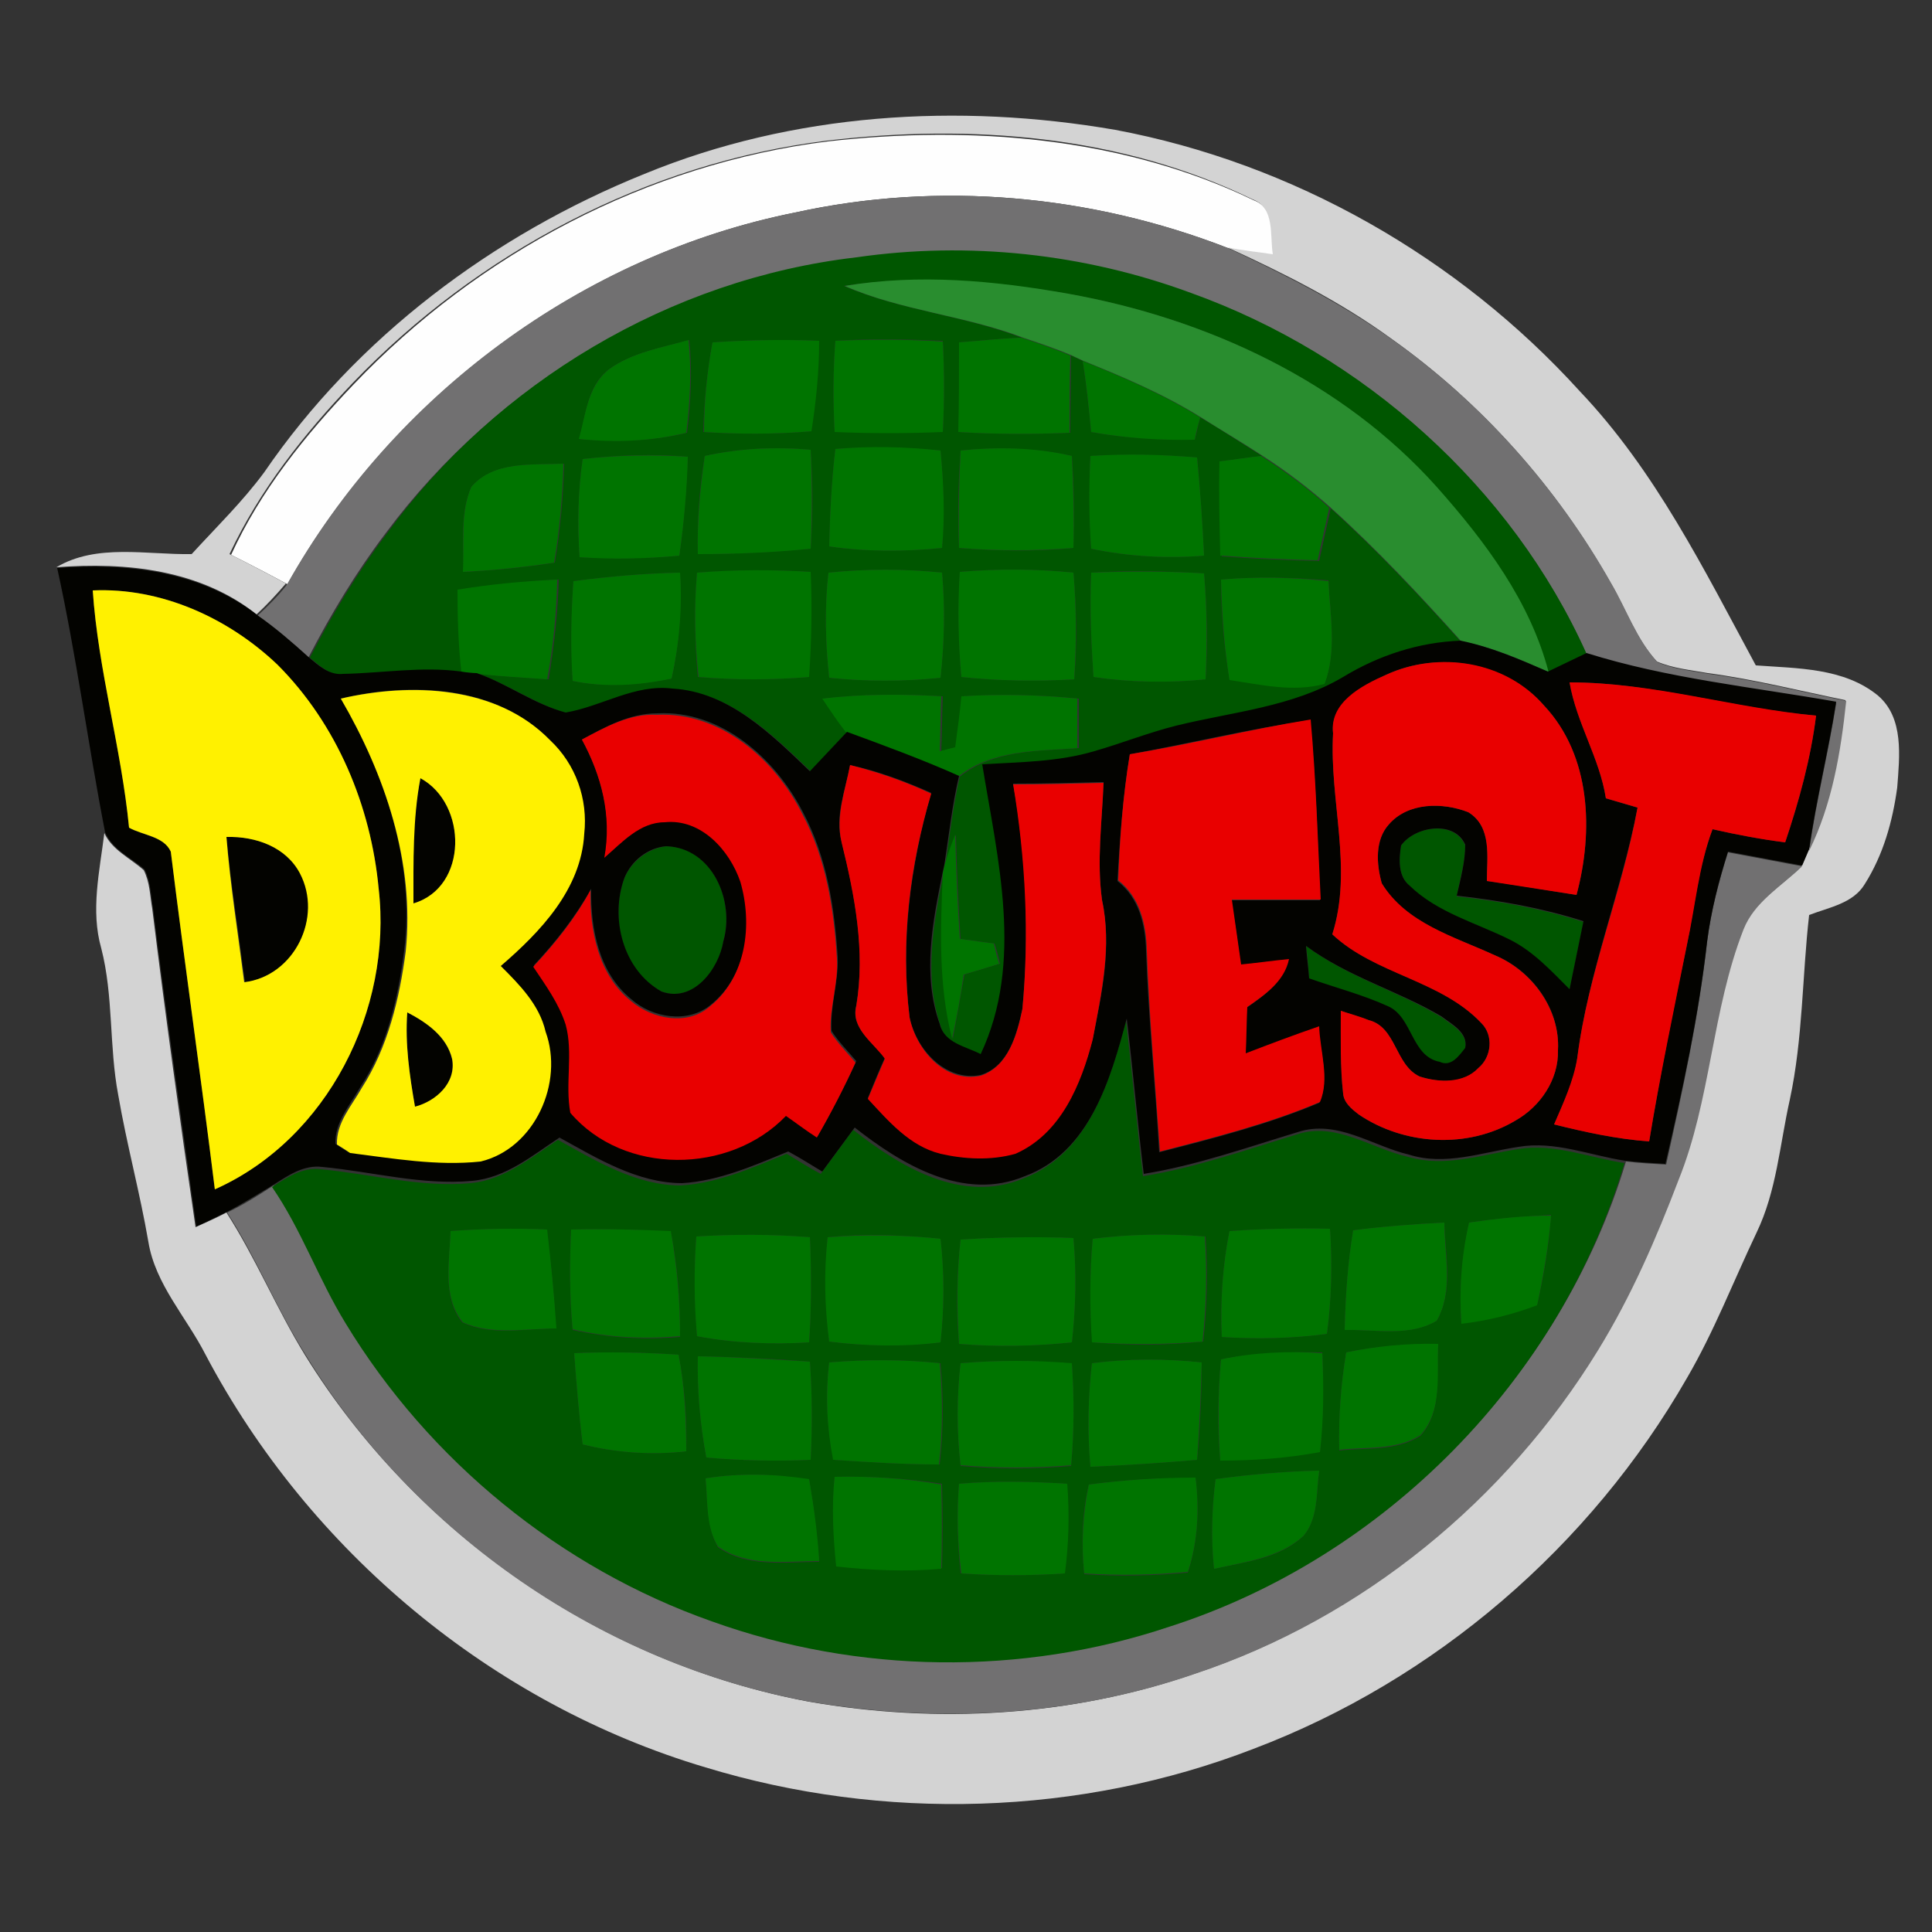 <?xml version="1.0" encoding="utf-8"?>
<!-- Generator: Adobe Illustrator 26.0.3, SVG Export Plug-In . SVG Version: 6.00 Build 0)  -->
<svg version="1.1" id="Layer_1" xmlns="http://www.w3.org/2000/svg" xmlns:xlink="http://www.w3.org/1999/xlink" x="0px" y="0px"
	 viewBox="0 0 250 250" style="enable-background:new 0 0 250 250;" xml:space="preserve">
<rect x="0" y="0" width="250" height="250" fill="#333333" stroke="none"/>
<style type="text/css">
	.st0{fill:#FEFEFE;}
	.st1{fill:#D3D3D3;}
	.st2{fill:#717071;}
	.st3{fill:#005600;}
	.st4{fill:#298D2F;}
	.st5{fill:#007400;}
	.st6{fill:#030300;}
	.st7{fill:#FFF100;}
	.st8{fill:#E90000;}
</style>
<g id="_x23_fefefeff">
	<path class="st0" d="M107.1,18.3c18.5-2.1,38.1-0.6,55.1,7.6c3,1.1,2.2,4.6,2.6,7.1c-2-0.3-3.9-0.5-5.9-0.9
		c-17.7-6.9-37.4-8.7-56-4.6c-27.5,5.5-52,23.7-65.7,48.1c-2.4-1.3-4.9-2.6-7.3-3.8c3.8-8.3,9.6-15.5,15.9-22.1
		C61.9,32.8,83.8,21.2,107.1,18.3z"/>
</g>
<g id="_x23_d3d3d3ff">
	<path class="st1" d="M83.4,22.5c19.2-7.9,40.6-9.2,60.9-5.7c23,4.3,44.4,16.5,60.1,33.8c9.8,10.3,16.1,23.1,22.8,35.5
		c5.4,0.4,11.4,0.3,15.8,3.9c3.4,2.9,2.8,7.9,2.5,11.9c-0.6,4.4-1.8,8.7-4.2,12.5c-1.5,2.5-4.6,3-7.2,4c-0.9,7.9-0.8,16-2.5,23.9
		c-1.3,5.8-1.7,11.8-4.3,17.2c-3,6.3-5.5,12.8-9,18.8c-12.5,21.8-32.6,39.1-56.1,48c-22.5,8.7-47.9,9.4-70.9,2.4
		c-27.6-8.2-51.3-28-64.7-53.4c-2.5-4.9-6.5-9.1-7.4-14.6c-1.1-6.4-2.8-12.6-3.9-19c-1.2-6.3-0.6-12.8-2.2-19
		c-1.4-4.9-0.2-10,0.4-14.9c1,2.2,3.3,3.2,5.1,4.8c0.8,1.6,0.8,3.3,1.1,5c1.7,13.8,3.6,27.5,5.6,41.2c1.3-0.6,2.7-1.2,4-1.9
		c3.8,5.9,6.5,12.5,10.2,18.5c14.3,23.1,38.5,39.8,65.2,44.8c16.6,2.9,33.9,1.9,49.8-3.6c21.6-7.2,40.3-22.5,52.2-41.9
		c4.2-6.9,7.5-14.4,10.4-22c4.1-10.4,4.3-22,8.4-32.4c1.4-3.6,5-5.6,7.6-8.2c0.2-0.5,0.7-1.6,0.9-2.1c3-6,4-12.7,4.8-19.4
		c-5.9-1.2-11.8-2.7-17.8-3.5c-2.2-0.4-4.5-0.6-6.6-1.5c-2.7-2.9-4-6.8-6-10.2c-7-12.4-16.7-23.3-28.4-31.6
		c-6.6-4.8-13.8-8.4-21.2-11.8c1.9,0.4,3.9,0.6,5.9,0.9c-0.4-2.5,0.3-6-2.6-7.1c-17-8.3-36.5-9.8-55.1-7.6
		c-23.3,2.9-45.2,14.5-61.4,31.4c-6.3,6.6-12,13.8-15.9,22.1c2.4,1.2,4.9,2.5,7.3,3.8c-1.2,1.4-2.5,2.8-3.8,4
		c-7.3-5.8-16.9-6.8-25.9-6.1c5.2-3.1,11.7-1.6,17.5-1.7c3.2-3.5,6.6-6.8,9.4-10.6C46.1,43.7,63.8,30.4,83.4,22.5z"/>
</g>
<g id="_x23_717071ff">
	<path class="st2" d="M102.9,27.5c18.6-4.1,38.3-2.3,56,4.6c7.3,3.4,14.6,7.1,21.2,11.8c11.6,8.2,21.4,19.2,28.4,31.6
		c2,3.4,3.3,7.3,6,10.2c2.1,0.9,4.4,1.1,6.6,1.5c6,0.8,11.9,2.3,17.8,3.5c-0.7,6.6-1.8,13.3-4.8,19.4c0.9-6.4,2.5-12.7,3.5-19.1
		c-10.8-1.9-21.8-3-32.3-6.3c-9.7-21.7-28.9-38.7-51.2-46.7c-13.8-5-28.8-6.7-43.3-4.6c-24,2.8-46.5,16.2-60.9,35.6
		c-3.8,5-7.1,10.5-10,16.1c-2.1-1.9-4.2-3.8-6.6-5.4c1.4-1.3,2.7-2.6,3.8-4C50.8,51.2,75.3,33,102.9,27.5z"/>
	<path class="st2" d="M220.9,121.9c0.5-4,1.5-7.8,2.7-11.6c3.2,0.6,6.4,1.2,9.6,1.8c-2.7,2.6-6.2,4.6-7.6,8.2
		c-4.1,10.5-4.2,22-8.4,32.4c-2.9,7.6-6.1,15-10.4,22c-11.9,19.4-30.5,34.7-52.2,41.9c-15.9,5.5-33.3,6.4-49.8,3.6
		c-26.8-4.9-51-21.6-65.2-44.8c-3.8-6-6.4-12.6-10.2-18.5c2.1-1,4-2.2,6-3.5c3.8,5.5,6,11.9,9.5,17.6c10.8,17.8,27.8,31.6,47.4,38.6
		c18.9,6.8,40.1,7.1,59.2,0.7c27.8-8.9,50.5-32.1,58.9-60c1.7,0.2,3.5,0.3,5.2,0.4C217.7,141.2,219.8,131.7,220.9,121.9z"/>
</g>
<g id="_x23_005600ff">
	<path class="st3" d="M110.8,33.3c14.5-2.1,29.5-0.5,43.3,4.6c22.3,8,41.5,25.1,51.2,46.7c-1.7,0.8-3.3,1.6-5,2.4
		c-2.4-9.2-8.2-16.9-14.4-23.9c-12.2-13.8-29.8-21.9-47.8-25.1c-9.5-1.6-19.3-2.5-28.9-1c7.4,3.2,15.5,3.8,23,6.7
		c-2.7,0.1-5.4,0.4-8.1,0.6c0,3.9,0,7.7,0,11.6c4.8,0.3,9.6,0.3,14.4,0.1c0-3.3,0.1-6.7,0.1-10c0.4,0.2,1.1,0.5,1.5,0.7
		c0.5,3.1,0.8,6.2,1.1,9.2c4.4,0.8,8.9,1,13.4,1c0.2-0.7,0.5-2.2,0.7-2.9c2.7,1.6,5.3,3.3,8,5c-1.8,0.2-3.6,0.5-5.4,0.7
		c-0.1,4.1,0,8.2,0.2,12.3c4.2,0.3,8.4,0.5,12.6,0.6c0.5-2.3,1-4.6,1.5-6.8c6,5.4,11.5,11.3,16.9,17.3c-5.4,0.2-10.6,1.9-15.2,4.7
		c-6.6,3.9-14.3,4.5-21.6,6.3c-3.6,0.8-7,2.2-10.6,3.3c-4.7,1.3-9.7,1.4-14.5,1.7c2,12.3,5.4,25.6-0.2,37.5c-1.9-1-4.7-1.4-5.3-3.9
		c-2.2-6.4-0.9-13.3,0.4-19.7c-0.3,7.1-0.6,14.4,1.2,21.4c0.5-2.8,1-5.5,1.5-8.3c1.5-0.5,3-0.9,4.6-1.4c-0.2-0.9-0.4-1.7-0.7-2.6
		c-1.5-0.2-2.9-0.4-4.4-0.6c-0.3-4.5-0.5-9-0.6-13.5c-0.5,1.3-1,2.7-1.4,4c0.6-3.8,1-7.7,1.9-11.5c4.3-3.5,10.2-3.3,15.4-3.7
		c0-2.1,0-4.3,0-6.4c-5-0.5-10-0.6-15-0.3c-0.3,2.2-0.5,4.4-0.8,6.6c-0.5,0.1-1.5,0.4-2,0.5c0.1-2.4,0.1-4.7,0.2-7.1
		c-5.1-0.3-10.3-0.3-15.4,0.3c1,1.5,2,3,3.2,4.4c-1.6,1.7-3.2,3.4-4.8,5.1c-5-4.8-10.5-10.3-17.8-10.7c-4.9-0.6-9.2,2.3-13.8,3.1
		c-4-1.1-7.5-3.7-11.5-5.1c3,0.3,6.1,0.5,9.1,0.7c0.7-4.3,1.2-8.6,1.3-12.9c-4.3,0.2-8.6,0.7-12.9,1.3c0,3.6,0.1,7.1,0.5,10.7
		c-5.1-0.7-10.2,0.1-15.3,0.3c-1.8,0.2-3.2-1.1-4.5-2.2c2.9-5.6,6.2-11.1,10-16.1C64.3,49.5,86.7,36.1,110.8,33.3 M78.8,47.8
		c-2.8,2.1-3,5.9-3.8,9c4.6,0.4,9.3,0.3,13.9-0.8c0.5-4,0.7-8,0.3-12C85.6,45,81.8,45.6,78.8,47.8 M92.2,44.3
		c-0.7,3.8-1.1,7.7-1.2,11.6c4.6,0.3,9.3,0.3,13.9-0.1c0.6-3.9,0.9-7.8,1-11.7C101.4,43.9,96.8,44,92.2,44.3 M108.1,44.1
		c-0.3,3.9-0.3,7.8-0.1,11.7c4.7,0.2,9.3,0.2,14,0c0.2-3.9,0.2-7.8,0-11.7C117.3,43.9,112.7,43.8,108.1,44.1 M91.2,59
		c-0.7,4.2-1,8.4-0.9,12.7c4.9,0,9.8-0.3,14.6-0.7c0.3-4.2,0.3-8.5,0-12.8C100.3,57.8,95.7,58,91.2,59 M108.1,58.1
		c-0.5,4.2-0.7,8.4-0.8,12.6c4.8,0.7,9.7,0.7,14.6,0.2c0.3-4.2,0.2-8.4-0.2-12.6C117.2,57.9,112.6,57.8,108.1,58.1 M124.3,58.3
		c-0.3,4.2-0.4,8.4-0.2,12.6c4.9,0.4,9.8,0.5,14.8,0c0.1-4,0.1-8-0.2-11.9C134,58,129.2,57.8,124.3,58.3 M75.4,59.4
		c-0.6,4.2-0.7,8.5-0.4,12.7c4.3,0.2,8.6,0.2,12.9-0.2c0.6-4.2,0.9-8.5,1.1-12.8C84.4,58.7,79.9,58.9,75.4,59.4 M141.1,59
		c-0.2,4-0.1,8,0.1,12c4.8,1,9.7,1.3,14.6,0.9c-0.2-4.2-0.5-8.5-0.9-12.7C150.2,58.8,145.6,58.8,141.1,59 M61,63
		c-1.5,3.4-1,7.3-1,11c4-0.2,7.9-0.6,11.8-1.2c0.7-4.2,1.1-8.5,1.2-12.8C68.9,60.2,64,59.6,61,63 M74.2,75.2
		c-0.3,4.3-0.3,8.6-0.1,12.9c4.3,0.9,8.6,0.5,12.8-0.3c1-4.5,1.3-9.1,1.1-13.7C83.3,74.2,78.8,74.6,74.2,75.2 M90.2,74.1
		c-0.4,4.5-0.3,9,0.1,13.5c4.8,0.4,9.6,0.4,14.3,0c0.3-4.5,0.4-9.1,0.2-13.6C99.9,73.7,95.1,73.8,90.2,74.1 M107.2,74.1
		c-0.5,4.5-0.4,9.1,0.1,13.6c4.8,0.5,9.6,0.5,14.4,0c0.5-4.5,0.6-9.1,0.2-13.6C117,73.6,112.1,73.6,107.2,74.1 M124.2,74
		c-0.2,4.5-0.2,9.1,0.2,13.6c4.9,0.5,9.7,0.6,14.6,0.3c0.4-4.6,0.3-9.2-0.1-13.8C134,73.6,129.1,73.6,124.2,74 M141.2,74.1
		c-0.2,4.5,0,9,0.3,13.5c4.8,0.7,9.6,0.8,14.5,0.3c0.3-4.6,0.2-9.1-0.2-13.7C151,73.9,146.1,73.8,141.2,74.1 M158,75
		c0,4.3,0.4,8.7,1.1,12.9c4,0.6,8.2,1.6,12.3,0.5c1.6-4.3,0.7-8.9,0.5-13.3C167.3,74.7,162.7,74.6,158,75z"/>
	<path class="st3" d="M181.3,109.4c1.8-2.5,6.9-3.3,8.3,0c0,2.2-0.7,4.4-1.1,6.6c5.6,0.6,11.1,1.6,16.4,3.3
		c-0.6,2.9-1.2,5.9-1.8,8.8c-2.4-2.3-4.6-4.9-7.7-6.4c-4.3-2.3-9.4-3.5-13-7C180.9,113.3,181,111.2,181.3,109.4z"/>
	<path class="st3" d="M86.2,109.5c6,0.1,8.9,7.1,7.4,12.3c-0.5,3.7-3.9,8-8,6.5c-5.1-2.7-6.7-9.5-4.8-14.7
		C81.7,111.5,83.8,109.8,86.2,109.5z"/>
	<path class="st3" d="M169,122.4c5.3,4,11.8,5.8,17.5,9.2c1.3,1,3.5,2.1,3.1,4.1c-0.8,1-1.8,2.5-3.3,1.8c-3.7-0.7-3.5-5.8-6.7-7.2
		c-3.3-1.5-6.8-2.5-10.2-3.6C169.3,125.2,169.2,123.8,169,122.4z"/>
	<path class="st3" d="M145.7,132.1c0.8,6.7,1.4,13.4,2.2,20.1c6.8-1.1,13.3-3.4,19.9-5.4c5-1.7,9.6,1.8,14.4,2.9
		c4.8,1.4,9.6-0.3,14.2-1c4.7-0.8,9.2,1.1,13.8,1.8c-8.3,28-31.1,51.1-58.9,60c-19.1,6.4-40.3,6.1-59.2-0.7
		c-19.6-6.9-36.6-20.8-47.4-38.6c-3.5-5.7-5.7-12.1-9.5-17.6c1.9-1.2,3.9-2.6,6.3-2.3c6.5,0.6,12.9,2.4,19.4,1.8
		c4.3-0.4,7.8-3.3,11.3-5.6c4.9,2.7,10.1,5.9,15.9,5.9c4.8-0.3,9.3-2.3,13.7-4.1c1.5,0.9,2.9,1.8,4.4,2.6c1.4-1.9,2.8-3.8,4.2-5.7
		c6.1,4.8,14.1,9.6,22,6.3C140.9,149.3,143.6,139.9,145.7,132.1 M190.1,158.2c-0.9,4.3-1.3,8.6-1,13c3.4-0.4,6.6-1.2,9.8-2.4
		c0.9-3.8,1.5-7.6,1.8-11.6C197.1,157.4,193.6,157.7,190.1,158.2 M175.1,159.2c-0.7,4.3-1,8.6-1.1,12.9c3.9-0.1,8.3,0.9,11.9-1.2
		c2.2-3.8,1.1-8.5,1-12.7C183,158.4,179,158.7,175.1,159.2 M58.3,159.3c-0.1,3.9-1.1,8.5,1.5,11.8c3.8,1.8,8.1,0.8,12.1,0.8
		c-0.2-4.3-0.6-8.6-1.2-12.8C66.6,158.9,62.4,159,58.3,159.3 M73.9,159.1c-0.2,4.3-0.2,8.7,0.2,13c4.6,1,9.2,1.3,13.9,0.9
		c0-4.6-0.3-9.1-1.2-13.6C82.5,159.1,78.2,159,73.9,159.1 M159.1,159.3c-0.9,4.5-1.2,9.1-1,13.7c4.5,0.3,9.1,0.2,13.6-0.4
		c0.6-4.5,0.7-9.1,0.4-13.6C167.7,158.9,163.4,159,159.1,159.3 M90.1,160c-0.3,4.3-0.2,8.6,0.1,12.9c4.8,0.9,9.6,1.1,14.5,0.8
		c0.3-4.5,0.3-9.1,0.1-13.6C99.9,159.7,95,159.7,90.1,160 M107.1,160.1c-0.4,4.5-0.3,9.1,0.2,13.5c4.8,0.6,9.6,0.6,14.4,0.1
		c0.5-4.4,0.5-8.9,0-13.4C116.8,159.8,111.9,159.6,107.1,160.1 M124.3,160.4c-0.5,4.5-0.6,9-0.2,13.5c4.8,0.4,9.7,0.3,14.6-0.2
		c0.5-4.5,0.6-9,0.2-13.5C134.1,160,129.2,160.1,124.3,160.4 M141.4,160.3c-0.4,4.5-0.4,8.9,0,13.4c4.8,0.4,9.5,0.4,14.3-0.1
		c0.5-4.5,0.6-9.1,0.3-13.6C151.1,159.6,146.2,159.7,141.4,160.3 M174.2,175c-0.7,4.2-1,8.4-0.9,12.7c3.5-0.4,7.4,0.1,10.5-1.9
		c2.9-3.2,2-7.9,2.3-11.8C182.1,173.9,178.1,174.2,174.2,175 M74.3,175.1c0.3,3.9,0.6,7.9,1.1,11.8c4.4,1.1,8.9,1.4,13.4,0.9
		c0.1-4.2-0.2-8.4-1-12.5C83.3,175,78.8,174.9,74.3,175.1 M90.3,175.5c-0.1,4.4,0.3,8.8,1.1,13.1c4.5,0.4,9,0.5,13.5,0.3
		c0.2-4.2,0.2-8.5-0.1-12.7C100,175.8,95.2,175.6,90.3,175.5 M158,175.9c-0.4,4.3-0.5,8.7-0.1,13c4.3,0,8.6-0.3,12.9-1.1
		c0.4-4.2,0.5-8.5,0.3-12.8C166.7,174.9,162.3,175.1,158,175.9 M107.3,176.3c-0.5,4.2-0.3,8.5,0.6,12.6c4.5,0.3,9.1,0.6,13.7,0.6
		c0.5-4.4,0.5-8.8,0.1-13.1C116.9,175.9,112.1,175.9,107.3,176.3 M124.3,176.4c-0.5,4.4-0.5,8.9,0,13.3c4.8,0.4,9.5,0.4,14.3,0
		c0.4-4.4,0.4-8.8,0.1-13.2C133.9,176,129.1,176,124.3,176.4 M141.3,176.4c-0.5,4.4-0.6,8.9-0.2,13.4c4.6-0.2,9.2-0.5,13.8-0.9
		c0.4-4.2,0.6-8.4,0.6-12.6C150.8,175.8,146,175.8,141.3,176.4 M157.3,191.4c-0.5,3.8-0.6,7.7-0.2,11.6c4-0.9,8.5-1.3,11.6-4.3
		c1.9-2.3,1.6-5.6,2-8.4C166.2,190.4,161.7,190.8,157.3,191.4 M91.3,191.3c0.3,3,0.1,6.2,1.6,8.9c3.8,2.7,8.8,1.9,13.1,1.9
		c-0.3-3.6-0.7-7.1-1.3-10.6C100.2,190.7,95.7,190.6,91.3,191.3 M108,191.1c-0.3,3.8-0.2,7.7,0.3,11.5c4.5,0.6,9.1,0.7,13.6,0.3
		c0.1-3.6,0.1-7.2,0-10.9C117.3,191.3,112.6,191,108,191.1 M140.9,192.1c-0.9,3.8-1,7.7-0.6,11.6c4.5,0.3,8.9,0.2,13.4-0.2
		c1.3-4,1.5-8.1,1-12.2C150.1,191.2,145.5,191.5,140.9,192.1 M124.1,192c-0.3,3.9-0.2,7.8,0.2,11.6c4.5,0.3,9,0.3,13.4,0
		c0.5-3.8,0.7-7.8,0.3-11.6C133.4,191.7,128.7,191.6,124.1,192z"/>
</g>
<g id="_x23_298d2fff">
	<path class="st4" d="M109.3,37c9.6-1.6,19.3-0.7,28.9,1c17.9,3.2,35.5,11.3,47.8,25.1c6.2,7,12,14.7,14.4,23.9
		c-3.7-1.7-7.4-3.3-11.3-4c-5.4-6-10.9-11.9-16.9-17.3c-2.8-2.5-5.7-4.7-8.8-6.7c-2.6-1.7-5.3-3.3-8-5c-4.8-3-10-5.2-15.2-7.3
		c-0.4-0.2-1.1-0.5-1.5-0.7c-2.1-0.9-4.2-1.6-6.3-2.3C124.8,40.8,116.6,40.2,109.3,37z"/>
</g>
<g id="_x23_007400ff">
	<path class="st5" d="M78.8,47.8c3-2.2,6.8-2.8,10.3-3.8c0.4,4,0.2,8-0.3,12c-4.5,1.1-9.2,1.3-13.9,0.8C75.8,53.7,76,50,78.8,47.8z"
		/>
	<path class="st5" d="M92.2,44.3c4.6-0.3,9.2-0.4,13.8-0.2c0,3.9-0.4,7.9-1,11.7c-4.6,0.4-9.3,0.4-13.9,0.1
		C91.1,52,91.5,48.1,92.2,44.3z"/>
	<path class="st5" d="M108.1,44.1c4.6-0.2,9.3-0.2,13.9,0.1c0.2,3.9,0.2,7.8,0,11.7c-4.7,0.2-9.3,0.2-14,0
		C107.8,51.9,107.8,48,108.1,44.1z"/>
	<path class="st5" d="M124.1,44.3c2.7-0.2,5.4-0.5,8.1-0.6c2.1,0.7,4.2,1.4,6.3,2.3c-0.1,3.3-0.1,6.7-0.1,10
		c-4.8,0.2-9.6,0.2-14.4-0.1C124.1,52,124.1,48.2,124.1,44.3z"/>
	<path class="st5" d="M140.1,46.7c5.2,2.1,10.4,4.3,15.2,7.3c-0.2,0.7-0.6,2.2-0.7,2.9c-4.5,0.1-8.9-0.2-13.4-1
		C140.9,52.8,140.6,49.7,140.1,46.7z"/>
	<path class="st5" d="M91.2,59c4.5-1,9.1-1.2,13.7-0.8c0.2,4.2,0.2,8.5,0,12.8c-4.9,0.5-9.7,0.7-14.6,0.7
		C90.2,67.4,90.6,63.2,91.2,59z"/>
	<path class="st5" d="M108.1,58.1c4.5-0.4,9.1-0.3,13.6,0.2c0.4,4.2,0.6,8.4,0.2,12.6c-4.9,0.5-9.8,0.5-14.6-0.2
		C107.4,66.5,107.6,62.3,108.1,58.1z"/>
	<path class="st5" d="M124.3,58.3c4.8-0.5,9.7-0.4,14.4,0.7c0.2,4,0.3,8,0.2,11.9c-4.9,0.4-9.8,0.4-14.8,0
		C124,66.7,124.1,62.5,124.3,58.3z"/>
	<path class="st5" d="M75.4,59.4c4.5-0.5,9-0.6,13.6-0.3c-0.1,4.3-0.5,8.5-1.1,12.8c-4.3,0.4-8.6,0.5-12.9,0.2
		C74.7,67.8,74.8,63.6,75.4,59.4z"/>
	<path class="st5" d="M141.1,59c4.6-0.3,9.2-0.2,13.8,0.2c0.4,4.2,0.7,8.4,0.9,12.7c-4.9,0.4-9.8,0.1-14.6-0.9
		C140.9,67,140.9,63,141.1,59z"/>
	<path class="st5" d="M157.8,59.7c1.8-0.2,3.6-0.5,5.4-0.7c3.1,2,6.1,4.2,8.8,6.7c-0.5,2.3-1,4.6-1.5,6.8c-4.2-0.1-8.4-0.3-12.6-0.6
		C157.8,67.8,157.7,63.8,157.8,59.7z"/>
	<path class="st5" d="M61,63c2.9-3.4,7.9-2.8,11.9-3c-0.1,4.3-0.5,8.6-1.2,12.8c-3.9,0.6-7.9,1-11.8,1.2C60.1,70.3,59.5,66.4,61,63z
		"/>
	<path class="st5" d="M74.2,75.2c4.6-0.6,9.2-1,13.8-1.1c0.3,4.6-0.1,9.2-1.1,13.7c-4.2,0.9-8.6,1.2-12.8,0.3
		C73.8,83.8,73.9,79.5,74.2,75.2z"/>
	<path class="st5" d="M90.2,74.1c4.9-0.4,9.8-0.4,14.7-0.1c0.2,4.5,0.1,9.1-0.2,13.6c-4.8,0.4-9.6,0.4-14.3,0
		C89.9,83.1,89.8,78.6,90.2,74.1z"/>
	<path class="st5" d="M107.2,74.1c4.9-0.5,9.8-0.5,14.7,0c0.4,4.5,0.3,9.1-0.2,13.6c-4.8,0.5-9.6,0.5-14.4,0
		C106.8,83.1,106.7,78.6,107.2,74.1z"/>
	<path class="st5" d="M124.2,74c4.9-0.4,9.8-0.4,14.7,0.1c0.4,4.6,0.4,9.2,0.1,13.8c-4.9,0.3-9.8,0.2-14.6-0.3
		C124,83.1,123.9,78.6,124.2,74z"/>
	<path class="st5" d="M141.2,74.1c4.9-0.2,9.8-0.2,14.6,0.1c0.4,4.6,0.4,9.1,0.2,13.7c-4.8,0.5-9.7,0.4-14.5-0.3
		C141.2,83.1,141,78.6,141.2,74.1z"/>
	<path class="st5" d="M59.2,76.3c4.3-0.7,8.5-1.1,12.9-1.3c-0.1,4.3-0.5,8.7-1.3,12.9c-3-0.2-6.1-0.4-9.1-0.7
		c-0.5-0.1-1.5-0.2-2-0.2C59.3,83.4,59.2,79.9,59.2,76.3z"/>
	<path class="st5" d="M158,75c4.6-0.4,9.3-0.3,13.9,0.2c0.2,4.4,1.1,9-0.5,13.3c-4.1,1.1-8.2,0.1-12.3-0.5
		C158.4,83.6,158.1,79.3,158,75z"/>
	<path class="st5" d="M106.4,90.4c5.1-0.6,10.3-0.6,15.4-0.3c-0.1,2.3-0.1,4.7-0.2,7.1c0.5-0.1,1.5-0.4,2-0.5
		c0.3-2.2,0.6-4.4,0.8-6.6c5-0.3,10-0.2,15,0.3c0,2.1,0,4.3,0,6.4c-5.2,0.4-11.1,0.2-15.4,3.7c-4.7-2.1-9.6-3.9-14.5-5.7
		C108.4,93.4,107.4,91.9,106.4,90.4z"/>
	<path class="st5" d="M122.2,112c0.4-1.4,0.9-2.7,1.4-4c0.1,4.5,0.3,9,0.6,13.5c1.5,0.2,2.9,0.4,4.4,0.6c0.2,0.8,0.4,1.7,0.7,2.6
		c-1.5,0.5-3,0.9-4.6,1.4c-0.4,2.8-0.9,5.5-1.5,8.3c-1.8-7-1.5-14.2-1.2-21.4L122.2,112z"/>
	<path class="st5" d="M190.1,158.2c3.5-0.5,7-0.9,10.6-0.9c-0.3,3.9-1,7.8-1.8,11.6c-3.2,1.2-6.4,2-9.8,2.4
		C188.8,166.9,189.1,162.5,190.1,158.2z"/>
	<path class="st5" d="M175.1,159.2c3.9-0.5,7.9-0.8,11.8-1c0,4.2,1.2,8.9-1,12.7c-3.5,2.1-7.9,1.1-11.9,1.2
		C174.1,167.8,174.4,163.4,175.1,159.2z"/>
	<path class="st5" d="M58.3,159.3c4.1-0.3,8.3-0.4,12.5-0.2c0.5,4.3,0.9,8.5,1.2,12.8c-4,0-8.4,0.9-12.1-0.8
		C57.2,167.8,58.2,163.2,58.3,159.3z"/>
	<path class="st5" d="M73.9,159.1c4.3-0.1,8.6,0,12.9,0.2c0.8,4.5,1.2,9,1.2,13.6c-4.6,0.4-9.3,0.2-13.9-0.9
		C73.7,167.8,73.7,163.4,73.9,159.1z"/>
	<path class="st5" d="M159.1,159.3c4.3-0.3,8.6-0.4,13-0.3c0.3,4.5,0.2,9.1-0.4,13.6c-4.5,0.6-9.1,0.7-13.6,0.4
		C157.9,168.4,158.2,163.8,159.1,159.3z"/>
	<path class="st5" d="M90.1,160c4.9-0.3,9.8-0.3,14.7,0.1c0.2,4.5,0.2,9.1-0.1,13.6c-4.8,0.3-9.7,0.1-14.5-0.8
		C89.8,168.6,89.8,164.3,90.1,160z"/>
	<path class="st5" d="M107.1,160.1c4.9-0.4,9.8-0.3,14.6,0.2c0.5,4.4,0.5,8.9,0,13.4c-4.8,0.6-9.6,0.5-14.4-0.1
		C106.7,169.1,106.6,164.6,107.1,160.1z"/>
	<path class="st5" d="M124.3,160.4c4.9-0.3,9.7-0.4,14.6-0.2c0.4,4.5,0.3,9-0.2,13.5c-4.8,0.5-9.7,0.6-14.6,0.2
		C123.8,169.4,123.8,164.9,124.3,160.4z"/>
	<path class="st5" d="M141.4,160.3c4.8-0.6,9.7-0.7,14.5-0.3c0.3,4.5,0.2,9.1-0.3,13.6c-4.8,0.4-9.6,0.4-14.3,0.1
		C141,169.2,141,164.8,141.4,160.3z"/>
	<path class="st5" d="M174.2,175c3.9-0.8,7.9-1.2,11.9-1.1c-0.2,3.9,0.6,8.6-2.3,11.8c-3.1,2-7,1.5-10.5,1.9
		C173.2,183.4,173.5,179.2,174.2,175z"/>
	<path class="st5" d="M74.3,175.1c4.5-0.2,9-0.1,13.5,0.2c0.8,4.1,1,8.3,1,12.5c-4.5,0.5-9,0.2-13.4-0.9
		C74.9,182.9,74.6,179,74.3,175.1z"/>
	<path class="st5" d="M90.3,175.5c4.8,0.1,9.7,0.4,14.5,0.7c0.3,4.2,0.3,8.5,0.1,12.7c-4.5,0.2-9,0.1-13.5-0.3
		C90.6,184.3,90.2,179.9,90.3,175.5z"/>
	<path class="st5" d="M158,175.9c4.3-0.9,8.7-1.1,13.1-0.8c0.2,4.3,0.2,8.5-0.3,12.8c-4.3,0.8-8.6,1.1-12.9,1.1
		C157.6,184.6,157.6,180.3,158,175.9z"/>
	<path class="st5" d="M107.3,176.3c4.8-0.4,9.6-0.4,14.3,0.1c0.4,4.4,0.4,8.8-0.1,13.1c-4.6,0-9.1-0.3-13.7-0.6
		C107,184.8,106.8,180.5,107.3,176.3z"/>
	<path class="st5" d="M124.3,176.4c4.8-0.4,9.6-0.4,14.4,0c0.3,4.4,0.3,8.8-0.1,13.2c-4.8,0.4-9.5,0.4-14.3,0
		C123.8,185.2,123.8,180.8,124.3,176.4z"/>
	<path class="st5" d="M141.3,176.4c4.7-0.6,9.5-0.6,14.2-0.1c-0.1,4.2-0.3,8.4-0.6,12.6c-4.6,0.4-9.2,0.7-13.8,0.9
		C140.7,185.3,140.8,180.8,141.3,176.4z"/>
	<path class="st5" d="M157.3,191.4c4.4-0.6,8.9-1,13.4-1.1c-0.4,2.8-0.1,6.1-2,8.4c-3.1,2.9-7.6,3.4-11.6,4.3
		C156.7,199.2,156.8,195.3,157.3,191.4z"/>
	<path class="st5" d="M91.3,191.3c4.4-0.7,8.9-0.6,13.4,0.1c0.6,3.5,1.1,7.1,1.3,10.6c-4.4,0-9.3,0.8-13.1-1.9
		C91.3,197.5,91.6,194.2,91.3,191.3z"/>
	<path class="st5" d="M108,191.1c4.6-0.1,9.3,0.2,13.8,1c0.1,3.6,0.1,7.3,0,10.9c-4.5,0.4-9.1,0.2-13.6-0.3
		C107.8,198.8,107.6,194.9,108,191.1z"/>
	<path class="st5" d="M140.9,192.1c4.6-0.6,9.2-0.9,13.8-0.9c0.5,4.1,0.3,8.3-1,12.2c-4.4,0.4-8.9,0.5-13.4,0.2
		C139.9,199.8,140.1,195.9,140.9,192.1z"/>
	<path class="st5" d="M124.1,192c4.7-0.4,9.3-0.3,14,0c0.3,3.9,0.2,7.8-0.3,11.6c-4.5,0.3-9,0.3-13.4,0
		C123.9,199.8,123.8,195.9,124.1,192z"/>
</g>
<g id="_x23_030300ff">
	<path class="st6" d="M7.4,73.5c9-0.7,18.6,0.4,25.9,6.1c2.3,1.6,4.5,3.5,6.6,5.4c1.3,1.1,2.7,2.4,4.5,2.2c5.1-0.1,10.2-1,15.3-0.3
		c0.5,0.1,1.5,0.2,2,0.2c4,1.4,7.4,4,11.5,5.1c4.7-0.8,8.9-3.7,13.8-3.1c7.3,0.4,12.8,5.9,17.8,10.7c1.6-1.7,3.2-3.4,4.8-5.1
		c4.9,1.8,9.8,3.6,14.5,5.7c-0.9,3.8-1.3,7.6-1.9,11.5l-0.2,0.9c-1.3,6.4-2.7,13.3-0.4,19.7c0.6,2.5,3.4,2.9,5.3,3.9
		c5.6-11.9,2.2-25.2,0.2-37.5c4.9-0.3,9.8-0.3,14.5-1.7c3.5-1,7-2.4,10.6-3.3c7.3-1.8,15-2.4,21.6-6.3c4.6-2.8,9.8-4.5,15.2-4.7
		c3.9,0.8,7.6,2.4,11.3,4c1.7-0.8,3.3-1.6,5-2.4c10.5,3.3,21.5,4.4,32.3,6.3c-1,6.4-2.6,12.7-3.5,19.1c-0.2,0.5-0.7,1.6-0.9,2.1
		c-3.2-0.6-6.4-1.2-9.6-1.8c-1.2,3.8-2.2,7.7-2.7,11.6c-1.1,9.7-3.2,19.3-5.4,28.8c-1.7-0.1-3.5-0.2-5.2-0.4
		c-4.6-0.7-9.1-2.6-13.8-1.8c-4.7,0.7-9.5,2.5-14.2,1c-4.7-1.1-9.3-4.6-14.4-2.9c-6.6,2-13.1,4.3-19.9,5.4
		c-0.8-6.7-1.4-13.4-2.2-20.1c-2.1,7.9-4.8,17.3-13.2,20.4c-7.9,3.3-15.9-1.5-22-6.3c-1.4,1.9-2.8,3.8-4.2,5.7
		c-1.5-0.9-2.9-1.8-4.4-2.6c-4.4,1.8-8.9,3.8-13.7,4.1c-5.8,0-11-3.2-15.9-5.9c-3.5,2.3-6.9,5.2-11.3,5.6c-6.5,0.6-13-1.2-19.4-1.8
		c-2.4-0.3-4.4,1.1-6.3,2.3c-2,1.2-3.9,2.4-6,3.5c-1.3,0.6-2.6,1.3-4,1.9c-1.9-13.7-3.9-27.4-5.6-41.2c-0.3-1.7-0.3-3.4-1.1-5
		c-1.7-1.5-4.1-2.5-5.1-4.8C11.4,96.4,9.9,84.9,7.4,73.5 M12,76.4c0.7,10.3,3.7,20.4,4.7,30.7c1.7,1,4.5,1.1,5.4,3.1
		c1.8,14.6,3.9,29.1,5.7,43.7c14.6-6.5,23-23.3,21.2-38.9c-1-10.7-5.4-21.3-13.1-28.9C29.6,80,20.9,76,12,76.4 M179.4,87.3
		c-3.1,1.4-7.3,3.6-6.9,7.6c-0.5,8.7,2.6,17.5-0.1,26c5.6,5.2,14.1,5.9,19.3,11.5c1.6,1.6,1.3,4.4-0.4,5.8c-1.9,2.1-5.1,1.9-7.6,1.1
		c-3.2-1.5-3-6.4-6.6-7.3c-1.2-0.4-2.4-0.8-3.6-1.2c0.1,3.6-0.1,7.1,0.3,10.7c0.1,1.2,1.1,2,2,2.7c5.9,4,14.1,4.5,20.3,0.8
		c3.2-1.8,5.6-5.3,5.5-9.1c0.3-5.3-3.3-10.3-8.2-12.3c-5.2-2.4-11.5-4.1-14.6-9.3c-0.7-2.5-0.9-5.6,0.9-7.6c2.4-2.9,7-2.9,10.3-1.6
		c3.1,1.9,2.4,5.9,2.4,8.9c3.9,0.5,7.7,1.2,11.6,1.8c2.2-8.2,1.9-18-4.2-24.5C194.8,85.6,186.1,84.2,179.4,87.3 M203.1,88.3
		c0.9,5.2,3.9,9.8,4.7,15c1.4,0.4,2.7,0.8,4.1,1.2c-2.1,10.9-6.4,21.3-7.8,32.4c-0.4,3-1.8,5.8-3,8.6c4.1,1,8.2,1.9,12.3,2.2
		c1.4-8.5,3.1-17,4.9-25.5c1-5,1.5-10.1,3.3-14.9c3.1,0.7,6.3,1.3,9.4,1.7c1.8-5.3,3.3-10.8,4-16.4
		C224.3,91.7,213.9,88.3,203.1,88.3 M44.1,90.4c5.7,9.8,9.6,21.2,8.2,32.6c-0.8,6.2-2.2,12.4-5.7,17.7c-1.3,2.3-3.3,4.5-3.2,7.3
		c0.4,0.3,1.2,0.8,1.7,1.1c5.6,0.6,11.3,1.6,16.9,1.1c7-1.7,10.8-10.2,8.4-16.8c-0.8-3.5-3.3-6.1-5.8-8.5
		c5.2-4.4,10.5-9.9,10.8-17.1c0.5-4.4-1.1-9-4.4-12.1C64.3,88.7,53.2,88.2,44.1,90.4 M75.3,95.7c2.5,4.6,3.9,9.8,3,15.1
		c2.3-1.9,4.6-4.5,7.8-4.6c4.7-0.5,8.5,3.6,9.8,7.7c1.6,5.5,0.8,12.3-3.9,16.1c-3,2.5-7.6,1.7-10.3-0.7c-4.2-3.4-5.3-9.1-5.2-14.3
		c-2,3.6-4.6,6.9-7.4,9.9c1.6,2.4,3.3,4.8,4.2,7.5c1,3.7-0.1,7.6,0.6,11.4c7,8.1,20.6,8,27.9,0.4c1.3,0.9,2.7,1.9,4,2.8
		c1.8-3.2,3.5-6.4,5-9.7c-1.1-1.3-2.3-2.5-3.2-3.9c-0.2-3.2,0.9-6.3,0.8-9.5c-0.4-6.4-1.4-13-4.5-18.8c-3.6-7-10.6-13.2-18.8-12.8
		C81.4,92.3,78.3,94.1,75.3,95.7 M146.2,97.6c-0.9,5.4-1.3,10.9-1.6,16.4c2.8,2.2,3.6,5.6,3.7,9c0.3,8.7,1.2,17.4,1.7,26.1
		c7-1.8,14.1-3.6,20.7-6.4c1.4-3,0.1-6.6-0.1-9.8c-3.2,1.1-6.3,2.3-9.5,3.5c0.1-2,0.1-4,0.2-6c2.3-1.6,4.7-3.3,5.4-6.2
		c-2.1,0.2-4.1,0.4-6.2,0.7c-0.3-2.8-0.7-5.6-1.2-8.4c3.8,0,7.7,0,11.5,0c-0.3-7.8-0.5-15.6-1.3-23.3
		C161.7,94.3,154,96.2,146.2,97.6 M110,99c-0.6,3.3-2,6.6-1.1,9.9c1.7,6.9,3.1,14.1,1.9,21.2c-0.8,2.9,2.2,4.8,3.7,6.8
		c-0.8,1.7-1.5,3.5-2.2,5.2c2.6,2.9,5.4,6.1,9.4,7.1c3.2,0.8,6.6,0.9,9.7,0c5.8-2.6,8.5-9,10-14.8c1.2-5.9,2.5-12,1.2-18
		c-0.7-5.1,0-10.2,0.2-15.2c-3.9,0.1-7.8,0.2-11.7,0.2c1.7,9.6,2.1,19.4,1.2,29.1c-0.7,3.3-1.8,7.5-5.4,8.6
		c-4.6,0.9-8.4-3.4-9.2-7.5c-1.2-9.7,0.1-19.6,2.8-29C117.1,101.1,113.7,99.8,110,99 M181.3,109.4c-0.3,1.8-0.4,4,1.1,5.2
		c3.6,3.5,8.6,4.8,13,7c3,1.5,5.3,4,7.7,6.4c0.6-2.9,1.2-5.9,1.8-8.8c-5.3-1.7-10.9-2.7-16.4-3.3c0.5-2.2,1.1-4.4,1.1-6.6
		C188.2,106.1,183.1,106.9,181.3,109.4 M86.2,109.5c-2.4,0.2-4.5,1.9-5.4,4.1c-1.9,5.2-0.2,11.9,4.8,14.7c4.1,1.5,7.4-2.9,8-6.5
		C95.1,116.6,92.2,109.7,86.2,109.5 M169,122.4c0.1,1.4,0.3,2.8,0.4,4.2c3.4,1.2,6.9,2.1,10.2,3.6c3.2,1.4,3,6.5,6.7,7.2
		c1.5,0.7,2.5-0.8,3.3-1.8c0.4-2-1.8-3.1-3.1-4.1C180.9,128.2,174.4,126.4,169,122.4z"/>
	<path class="st6" d="M54.4,100.7c6.1,3.3,6.2,14.1-0.9,16.2C53.5,111.5,53.3,106,54.4,100.7z"/>
	<path class="st6" d="M29.3,108.3c3.7-0.1,7.7,1.2,9.6,4.7c2.9,5.7-0.8,13.3-7.2,14.1C30.9,120.9,29.9,114.6,29.3,108.3z"/>
	<path class="st6" d="M52.7,131c2.5,1.3,5.1,3.1,5.8,6.1c0.5,3.1-2.1,5.5-4.8,6.2C53,139.1,52.4,135.1,52.7,131z"/>
</g>
<g id="_x23_fff100ff">
	<path class="st7" d="M12,76.4C20.9,76,29.6,80,35.9,86C43.6,93.7,48,104.3,49,115c1.8,15.6-6.6,32.4-21.2,38.9
		c-1.8-14.6-3.9-29.1-5.7-43.7c-0.9-2-3.6-2.1-5.4-3.1C15.7,96.8,12.7,86.7,12,76.4 M29.3,108.3c0.5,6.3,1.5,12.5,2.3,18.8
		c6.5-0.8,10.2-8.4,7.2-14.1C37,109.6,33.1,108.2,29.3,108.3z"/>
	<path class="st7" d="M44.1,90.4c9.1-2.1,20.2-1.7,27.1,5.4c3.3,3.1,4.9,7.6,4.4,12.1c-0.4,7.2-5.7,12.7-10.8,17.1
		c2.4,2.4,5,5,5.8,8.5c2.4,6.6-1.4,15.1-8.4,16.8c-5.7,0.6-11.3-0.4-16.9-1.1c-0.4-0.3-1.2-0.8-1.7-1.1c-0.1-2.8,1.9-5,3.2-7.3
		c3.4-5.3,4.9-11.6,5.7-17.7C53.7,111.6,49.8,100.2,44.1,90.4 M54.4,100.7c-1,5.3-0.9,10.8-0.9,16.2C60.6,114.8,60.5,104,54.4,100.7
		 M52.7,131c-0.3,4.1,0.3,8.2,1,12.2c2.7-0.7,5.4-3.1,4.8-6.2C57.8,134.1,55.2,132.3,52.7,131z"/>
</g>
<g id="_x23_e90000ff">
	<path class="st8" d="M179.4,87.3c6.8-3.1,15.4-1.8,20.4,4c6.1,6.5,6.4,16.3,4.2,24.5c-3.9-0.6-7.7-1.2-11.6-1.8
		c0-3.1,0.7-7-2.4-8.9c-3.3-1.3-7.8-1.3-10.3,1.6c-1.8,2-1.6,5.1-0.9,7.6c3.2,5.2,9.4,6.9,14.6,9.3c4.8,2,8.5,7,8.2,12.3
		c0.1,3.8-2.3,7.3-5.5,9.1c-6.2,3.7-14.4,3.2-20.3-0.8c-0.9-0.7-1.9-1.5-2-2.7c-0.4-3.5-0.3-7.1-0.3-10.7c1.2,0.4,2.4,0.7,3.6,1.2
		c3.6,0.9,3.4,5.8,6.6,7.3c2.5,0.8,5.7,0.9,7.6-1.1c1.7-1.4,2-4.2,0.4-5.8c-5.3-5.6-13.8-6.3-19.3-11.5c2.7-8.5-0.4-17.3,0.1-26
		C172,90.9,176.2,88.7,179.4,87.3z"/>
	<path class="st8" d="M203.1,88.3c10.8,0,21.2,3.3,31.9,4.3c-0.7,5.6-2.2,11-4,16.4c-3.2-0.4-6.3-1-9.4-1.7
		c-1.8,4.8-2.2,9.9-3.3,14.9c-1.7,8.5-3.5,17-4.9,25.5c-4.2-0.3-8.3-1.2-12.3-2.2c1.2-2.8,2.5-5.6,3-8.6c1.4-11.1,5.8-21.4,7.8-32.4
		c-1.4-0.4-2.7-0.8-4.1-1.2C207,98.1,204,93.6,203.1,88.3z"/>
	<path class="st8" d="M75.3,95.7c3-1.6,6.2-3.4,9.7-3.2c8.3-0.4,15.3,5.8,18.8,12.8c3.1,5.8,4.1,12.3,4.5,18.8
		c0.2,3.2-1,6.3-0.8,9.5c0.9,1.4,2.1,2.6,3.2,3.9c-1.5,3.3-3.2,6.6-5,9.7c-1.4-0.9-2.7-1.9-4-2.8c-7.3,7.6-21,7.7-27.9-0.4
		c-0.7-3.8,0.4-7.7-0.6-11.4c-0.9-2.8-2.6-5.1-4.2-7.5c2.8-3,5.4-6.2,7.4-9.9c-0.1,5.2,1,10.9,5.2,14.3c2.8,2.4,7.4,3.3,10.3,0.7
		c4.7-3.8,5.5-10.6,3.9-16.1c-1.4-4.1-5.1-8.2-9.8-7.7c-3.2,0-5.5,2.6-7.8,4.6C79.2,105.5,77.8,100.3,75.3,95.7z"/>
	<path class="st8" d="M146.2,97.6c7.8-1.3,15.5-3.2,23.4-4.5c0.7,7.8,0.9,15.5,1.3,23.3c-3.8,0-7.7,0-11.5,0
		c0.4,2.8,0.8,5.6,1.2,8.4c2.1-0.2,4.1-0.5,6.2-0.7c-0.6,2.9-3.1,4.6-5.4,6.2c-0.1,2-0.1,4-0.2,6c3.1-1.2,6.3-2.4,9.5-3.5
		c0.1,3.2,1.4,6.8,0.1,9.8c-6.6,2.8-13.7,4.6-20.7,6.4c-0.6-8.7-1.4-17.4-1.7-26.1c-0.1-3.4-0.9-6.8-3.7-9
		C144.9,108.5,145.3,103,146.2,97.6z"/>
	<path class="st8" d="M110,99c3.6,0.9,7.1,2.1,10.5,3.7c-2.8,9.4-4,19.2-2.8,29c0.9,4.2,4.6,8.5,9.2,7.5c3.6-1.2,4.7-5.3,5.4-8.6
		c0.9-9.7,0.4-19.5-1.2-29.1c3.9,0,7.8-0.1,11.7-0.2c-0.2,5.1-0.9,10.2-0.2,15.2c1.3,6-0.1,12.1-1.2,18c-1.5,5.8-4.1,12.2-10,14.8
		c-3.2,0.9-6.6,0.7-9.7,0c-4-1-6.7-4.2-9.4-7.1c0.7-1.7,1.5-3.5,2.2-5.2c-1.5-2.1-4.4-3.9-3.7-6.8c1.2-7.1-0.2-14.3-1.9-21.2
		C108.1,105.6,109.4,102.2,110,99z"/>
</g>
</svg>
